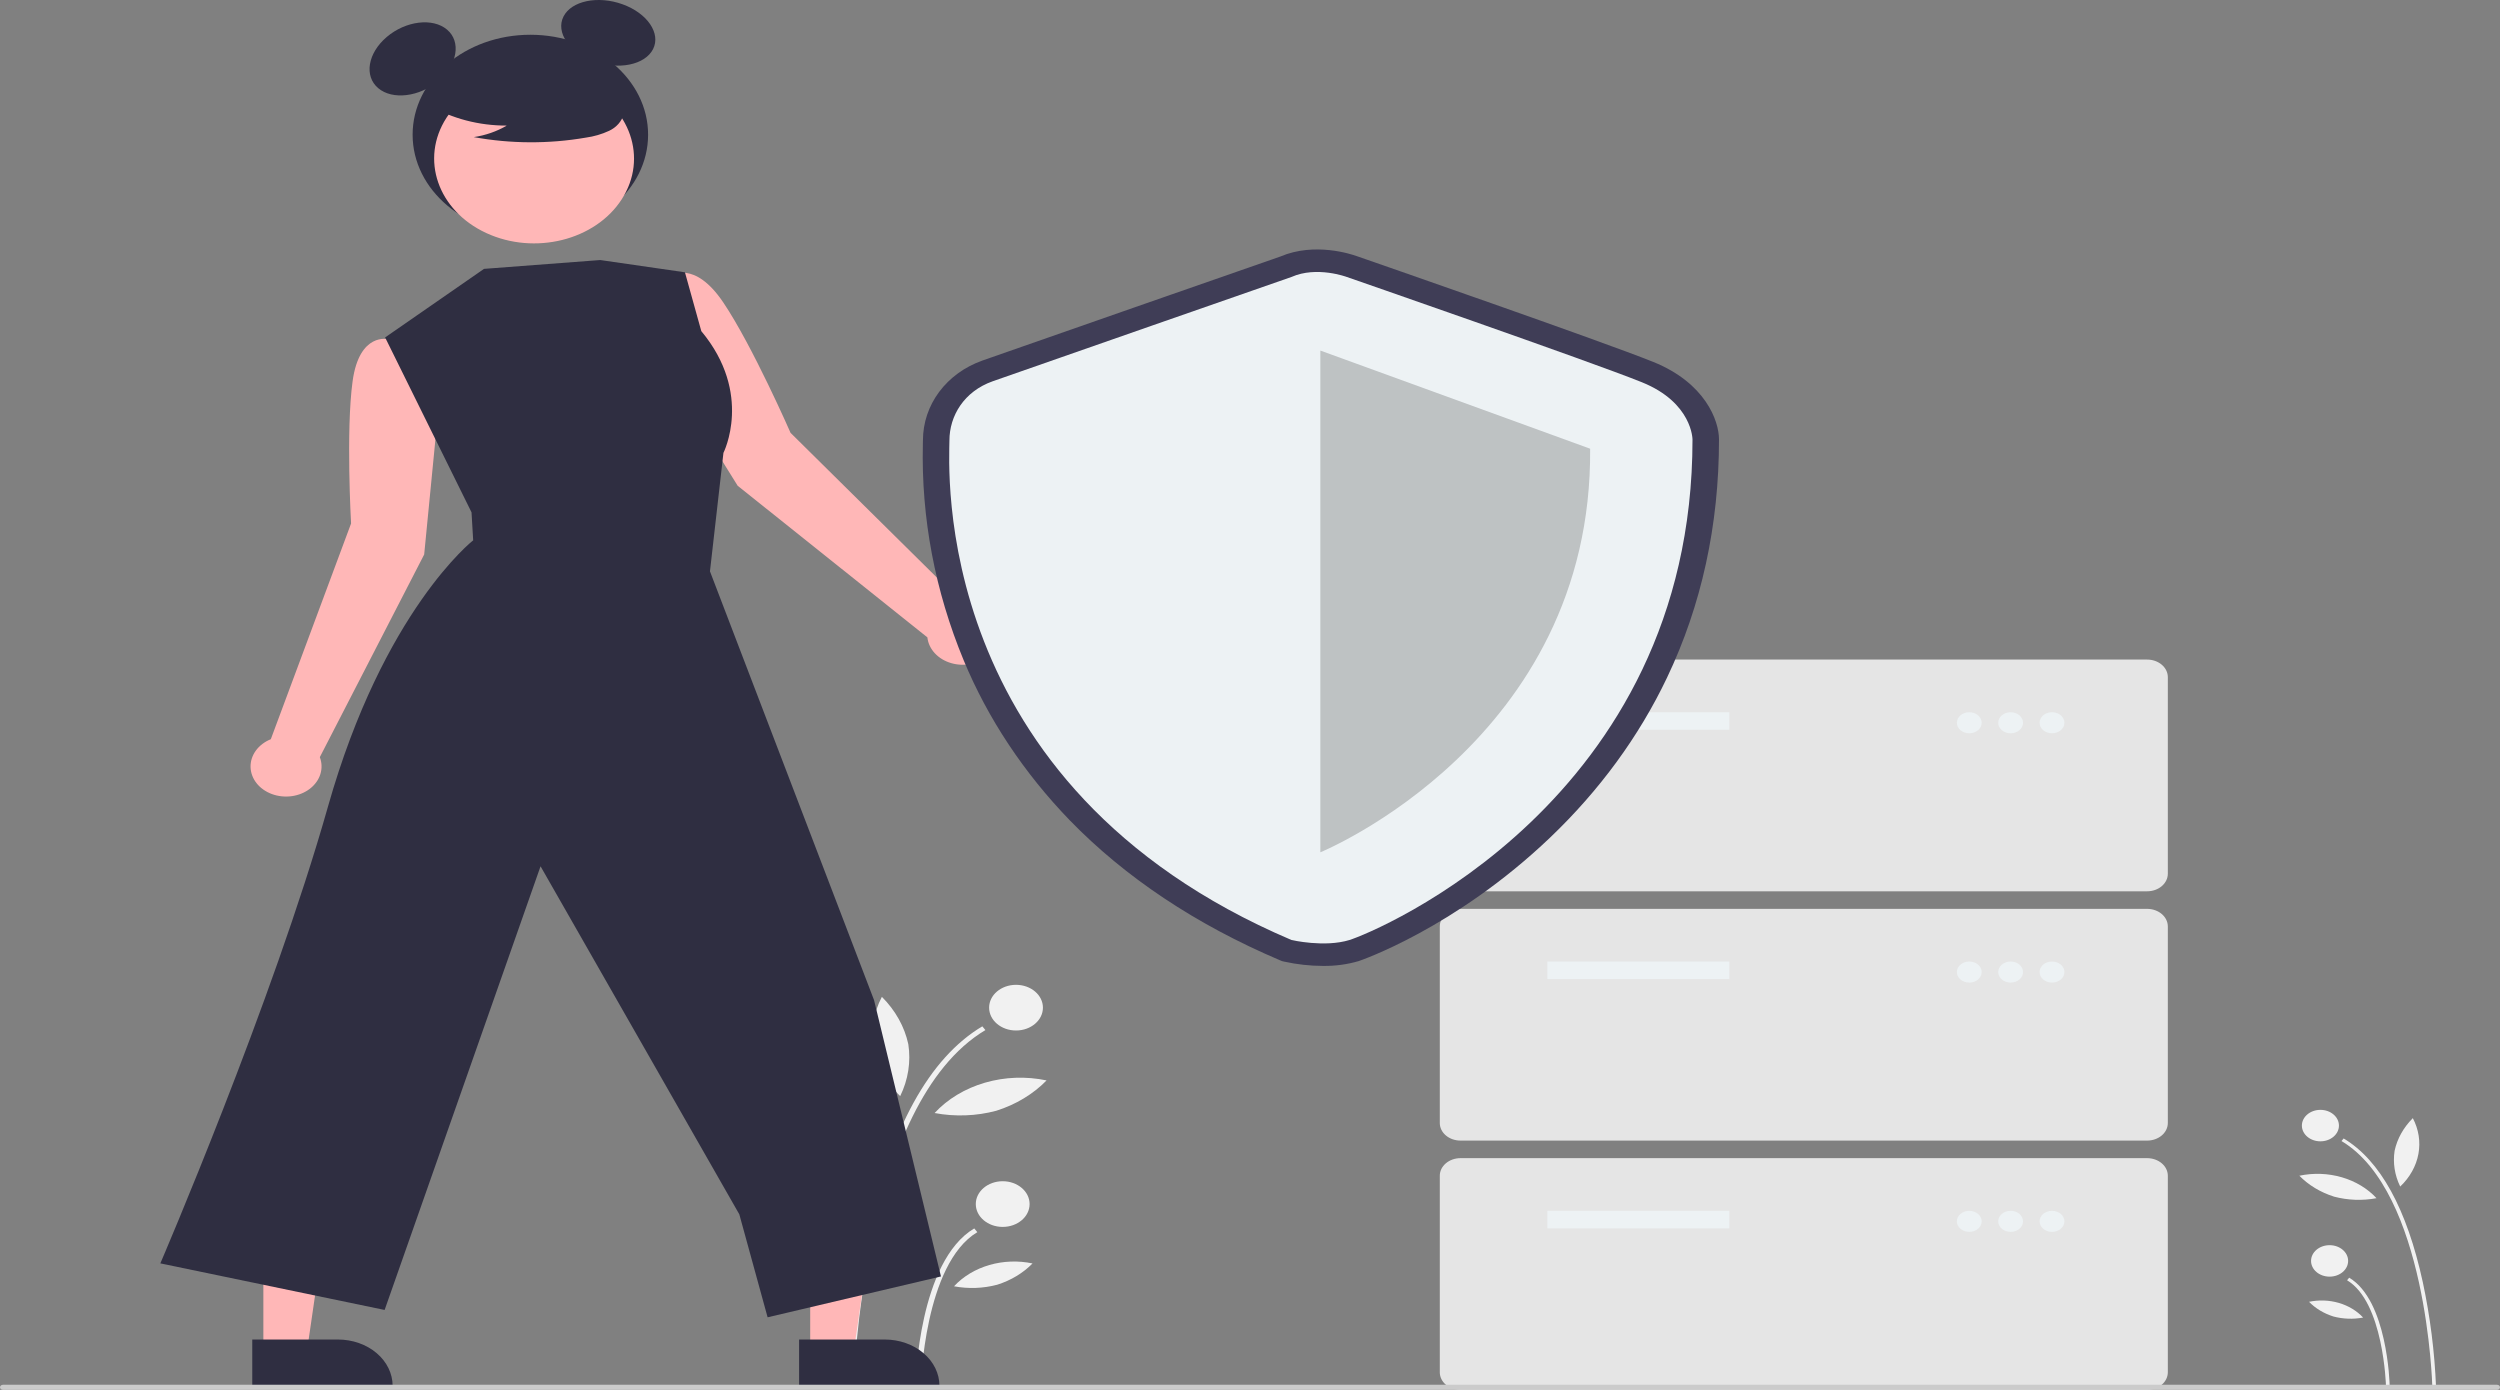 <svg width="277" height="154" viewBox="0 0 277 154" fill="none" xmlns="http://www.w3.org/2000/svg">
<rect x="0" y="0" width="277" height="154" fill="#808080" stroke="none"/>
<g clip-path="url(#clip0_125_1039)">
<path d="M269.501 153.66L269.911 153.653C269.753 149.776 269.265 145.914 268.453 142.096C266.677 133.923 263.723 128.555 259.674 126.142L259.438 126.427C268.897 132.065 269.496 153.444 269.501 153.66Z" fill="#F1F1F1"/>
<path d="M264.366 153.576L264.777 153.57C264.768 153.183 264.511 144.083 260.29 141.568L260.055 141.853C264.105 144.267 264.364 153.484 264.366 153.576Z" fill="#F1F1F1"/>
<path d="M257.102 126.459C258.236 126.459 259.155 125.678 259.155 124.716C259.155 123.753 258.236 122.972 257.102 122.972C255.967 122.972 255.048 123.753 255.048 124.716C255.048 125.678 255.967 126.459 257.102 126.459Z" fill="#F1F1F1"/>
<path d="M258.119 141.452C259.253 141.452 260.173 140.672 260.173 139.709C260.173 138.746 259.253 137.966 258.119 137.966C256.984 137.966 256.065 138.746 256.065 139.709C256.065 140.672 256.984 141.452 258.119 141.452Z" fill="#F1F1F1"/>
<path d="M265.323 127.504C265.117 128.849 265.331 130.216 265.943 131.469C267.012 130.455 267.713 129.199 267.961 127.855C268.209 126.51 267.994 125.133 267.341 123.89C266.307 124.924 265.612 126.17 265.323 127.504Z" fill="#F1F1F1"/>
<path d="M258.61 132.587C260.134 132.993 261.757 133.053 263.317 132.759C262.327 131.689 260.993 130.885 259.476 130.443C257.959 130.001 256.325 129.942 254.769 130.271C255.788 131.315 257.113 132.114 258.61 132.587Z" fill="#F1F1F1"/>
<path d="M258.534 145.865C259.602 146.15 260.74 146.192 261.833 145.986C261.139 145.236 260.204 144.672 259.141 144.362C258.078 144.053 256.932 144.011 255.842 144.241C256.556 144.973 257.484 145.533 258.534 145.865Z" fill="#F1F1F1"/>
<path d="M94.578 153.66L93.981 153.65C94.212 148.023 94.919 142.417 96.098 136.876C98.676 125.013 102.963 117.221 108.84 113.719L109.183 114.133C95.454 122.315 94.585 153.347 94.578 153.66Z" fill="#F1F1F1"/>
<path d="M102.031 153.539L101.434 153.529C101.447 152.968 101.82 139.759 107.946 136.108L108.288 136.523C102.409 140.026 102.033 153.404 102.031 153.539Z" fill="#F1F1F1"/>
<path d="M112.575 114.179C114.221 114.179 115.556 113.046 115.556 111.648C115.556 110.251 114.221 109.118 112.575 109.118C110.928 109.118 109.594 110.251 109.594 111.648C109.594 113.046 110.928 114.179 112.575 114.179Z" fill="#F1F1F1"/>
<path d="M111.098 135.941C112.745 135.941 114.08 134.808 114.08 133.411C114.08 132.013 112.745 130.88 111.098 130.88C109.452 130.88 108.117 132.013 108.117 133.411C108.117 134.808 109.452 135.941 111.098 135.941Z" fill="#F1F1F1"/>
<path d="M100.641 115.696C100.94 117.648 100.629 119.632 99.741 121.45C98.189 119.978 97.172 118.156 96.812 116.205C96.452 114.253 96.765 112.255 97.712 110.45C99.213 111.951 100.223 113.76 100.641 115.696Z" fill="#F1F1F1"/>
<path d="M110.386 123.073C108.173 123.663 105.817 123.75 103.553 123.324C104.991 121.77 106.927 120.603 109.128 119.962C111.33 119.321 113.702 119.234 115.961 119.711C114.481 121.227 112.559 122.386 110.386 123.073Z" fill="#F1F1F1"/>
<path d="M110.496 142.346C108.945 142.759 107.294 142.82 105.707 142.521C106.714 141.432 108.071 140.614 109.614 140.165C111.157 139.716 112.82 139.655 114.403 139.989C113.366 141.052 112.019 141.864 110.496 142.346Z" fill="#F1F1F1"/>
<path d="M48.518 45.897L47.084 38.448L43.034 37.588C43.034 37.588 39.819 36.748 39.068 42.244C38.316 47.74 38.899 58.001 38.899 58.001L30.006 81.904C29.324 82.18 28.749 82.616 28.351 83.162C27.953 83.707 27.748 84.339 27.762 84.98C27.776 85.622 28.007 86.247 28.428 86.78C28.849 87.312 29.443 87.731 30.137 87.985C30.831 88.239 31.597 88.318 32.343 88.213C33.088 88.107 33.782 87.821 34.341 87.389C34.901 86.957 35.301 86.398 35.496 85.778C35.69 85.158 35.67 84.503 35.437 83.892L46.999 61.439L48.518 45.897Z" fill="#FFB7B7"/>
<path d="M73.147 40.035L71.021 32.706L74.349 30.565C74.349 30.565 76.916 28.721 80.149 33.525C83.383 38.33 87.594 47.961 87.594 47.961L106.828 66.981C107.584 67.007 108.314 67.217 108.933 67.586C109.551 67.955 110.031 68.467 110.315 69.062C110.6 69.657 110.676 70.308 110.535 70.939C110.394 71.569 110.042 72.152 109.521 72.617C109 73.082 108.333 73.41 107.598 73.561C106.863 73.713 106.093 73.681 105.379 73.47C104.665 73.26 104.037 72.879 103.572 72.373C103.106 71.867 102.822 71.259 102.754 70.62L81.734 53.823L73.147 40.035Z" fill="#FFB7B7"/>
<path d="M89.77 149.757L94.593 149.756L96.888 133.964L89.769 133.964L89.77 149.757Z" fill="#FFB7B7"/>
<path d="M88.539 148.42L98.038 148.419H98.039C99.644 148.42 101.184 148.961 102.319 149.925C103.454 150.888 104.092 152.195 104.092 153.558V153.725L88.54 153.725L88.539 148.42Z" fill="#2F2E41"/>
<path d="M29.181 149.757L34.004 149.756L36.299 133.964L29.18 133.964L29.181 149.757Z" fill="#FFB7B7"/>
<path d="M27.951 148.42L37.45 148.419H37.45C39.055 148.42 40.595 148.961 41.73 149.925C42.866 150.888 43.503 152.195 43.504 153.558V153.725L27.951 153.725L27.951 148.42Z" fill="#2F2E41"/>
<path d="M58.764 25.999C65.969 25.999 71.809 21.041 71.809 14.925C71.809 8.809 65.969 3.851 58.764 3.851C51.559 3.851 45.718 8.809 45.718 14.925C45.718 21.041 51.559 25.999 58.764 25.999Z" fill="#2F2E41"/>
<path d="M48.581 8.954C50.689 7.165 51.116 4.626 49.535 3.284C47.954 1.942 44.963 2.305 42.855 4.094C40.747 5.884 40.32 8.422 41.901 9.764C43.482 11.106 46.472 10.744 48.581 8.954Z" fill="#2F2E41"/>
<path d="M72.361 5.438C73.239 3.692 71.729 1.471 68.987 0.477C66.245 -0.517 63.31 0.092 62.432 1.838C61.554 3.583 63.064 5.804 65.806 6.798C68.548 7.792 71.482 7.183 72.361 5.438Z" fill="#2F2E41"/>
<path d="M68.892 22.076C71.825 17.522 69.853 11.812 64.488 9.322C59.123 6.833 52.395 8.506 49.462 13.061C46.529 17.615 48.501 23.325 53.867 25.815C59.232 28.305 65.959 26.631 68.892 22.076Z" fill="#FFB7B7"/>
<path d="M47.544 11.657C50.074 13.137 53.077 13.925 56.149 13.915C55.053 14.56 53.805 14.996 52.492 15.192C56.577 15.936 60.8 15.956 64.895 15.251C65.805 15.127 66.683 14.871 67.491 14.494C67.894 14.303 68.244 14.043 68.521 13.729C68.797 13.416 68.992 13.056 69.094 12.675C69.366 11.355 68.155 10.156 66.896 9.348C64.968 8.13 62.746 7.291 60.39 6.891C58.033 6.492 55.602 6.542 53.271 7.037C51.749 7.371 50.224 7.936 49.236 8.973C48.247 10.011 47.954 11.61 48.896 12.678L47.544 11.657Z" fill="#2F2E41"/>
<path d="M53.629 29.79L42.67 37.387L52.245 56.766L52.428 59.867C52.428 59.867 42.488 67.646 36.338 89.376C30.188 111.107 17.766 139.982 17.766 139.982L42.616 145.143L59.893 95.985L81.918 134.551L85.051 145.957L104.26 141.431L96.847 110.82L78.664 63.304L80.157 50.177C80.157 50.177 83.484 43.625 77.704 36.688L75.891 30.17L66.506 28.812L53.629 29.79Z" fill="#2F2E41"/>
<path d="M237.903 98.756H161.821C161.214 98.756 160.631 98.551 160.202 98.186C159.772 97.821 159.53 97.327 159.53 96.811V75.025C159.53 74.509 159.772 74.015 160.202 73.65C160.631 73.285 161.214 73.08 161.821 73.08H237.903C238.51 73.08 239.093 73.285 239.523 73.65C239.952 74.015 240.194 74.509 240.195 75.025V96.811C240.194 97.327 239.952 97.821 239.523 98.186C239.093 98.551 238.51 98.756 237.903 98.756Z" fill="#E5E5E5"/>
<path d="M191.612 78.915H171.446V80.86H191.612V78.915Z" fill="#EDF2F4"/>
<path d="M218.195 81.249C218.954 81.249 219.57 80.727 219.57 80.082C219.57 79.438 218.954 78.915 218.195 78.915C217.436 78.915 216.82 79.438 216.82 80.082C216.82 80.727 217.436 81.249 218.195 81.249Z" fill="#EDF2F4"/>
<path d="M222.778 81.249C223.538 81.249 224.153 80.727 224.153 80.082C224.153 79.438 223.538 78.915 222.778 78.915C222.019 78.915 221.403 79.438 221.403 80.082C221.403 80.727 222.019 81.249 222.778 81.249Z" fill="#EDF2F4"/>
<path d="M227.362 81.249C228.121 81.249 228.737 80.727 228.737 80.082C228.737 79.438 228.121 78.915 227.362 78.915C226.602 78.915 225.987 79.438 225.987 80.082C225.987 80.727 226.602 81.249 227.362 81.249Z" fill="#EDF2F4"/>
<path d="M237.903 126.378H161.821C161.214 126.378 160.631 126.172 160.202 125.808C159.772 125.443 159.53 124.949 159.53 124.433V102.647C159.53 102.131 159.772 101.636 160.202 101.272C160.631 100.907 161.214 100.702 161.821 100.701H237.903C238.51 100.702 239.093 100.907 239.523 101.272C239.952 101.636 240.194 102.131 240.195 102.647V124.433C240.194 124.949 239.952 125.443 239.523 125.808C239.093 126.172 238.51 126.378 237.903 126.378Z" fill="#E5E5E5"/>
<path d="M191.612 106.537H171.446V108.482H191.612V106.537Z" fill="#EDF2F4"/>
<path d="M218.195 108.871C218.954 108.871 219.57 108.349 219.57 107.704C219.57 107.06 218.954 106.537 218.195 106.537C217.436 106.537 216.82 107.06 216.82 107.704C216.82 108.349 217.436 108.871 218.195 108.871Z" fill="#EDF2F4"/>
<path d="M222.778 108.871C223.538 108.871 224.153 108.349 224.153 107.704C224.153 107.06 223.538 106.537 222.778 106.537C222.019 106.537 221.403 107.06 221.403 107.704C221.403 108.349 222.019 108.871 222.778 108.871Z" fill="#EDF2F4"/>
<path d="M227.362 108.871C228.121 108.871 228.737 108.349 228.737 107.704C228.737 107.06 228.121 106.537 227.362 106.537C226.602 106.537 225.987 107.06 225.987 107.704C225.987 108.349 226.602 108.871 227.362 108.871Z" fill="#EDF2F4"/>
<path d="M237.903 154H161.821C161.214 153.999 160.631 153.794 160.202 153.43C159.772 153.065 159.53 152.57 159.53 152.055V130.268C159.53 129.753 159.772 129.258 160.202 128.894C160.631 128.529 161.214 128.324 161.821 128.323H237.903C238.51 128.324 239.093 128.529 239.523 128.894C239.952 129.258 240.194 129.753 240.195 130.268V152.055C240.194 152.57 239.952 153.065 239.523 153.43C239.093 153.794 238.51 153.999 237.903 154Z" fill="#E5E5E5"/>
<path d="M191.612 134.159H171.446V136.104H191.612V134.159Z" fill="#EDF2F4"/>
<path d="M218.195 136.493C218.954 136.493 219.57 135.971 219.57 135.326C219.57 134.681 218.954 134.159 218.195 134.159C217.436 134.159 216.82 134.681 216.82 135.326C216.82 135.971 217.436 136.493 218.195 136.493Z" fill="#EDF2F4"/>
<path d="M222.778 136.493C223.538 136.493 224.153 135.971 224.153 135.326C224.153 134.681 223.538 134.159 222.778 134.159C222.019 134.159 221.403 134.681 221.403 135.326C221.403 135.971 222.019 136.493 222.778 136.493Z" fill="#EDF2F4"/>
<path d="M227.362 136.493C228.121 136.493 228.737 135.971 228.737 135.326C228.737 134.681 228.121 134.159 227.362 134.159C226.602 134.159 225.987 134.681 225.987 135.326C225.987 135.971 226.602 136.493 227.362 136.493Z" fill="#EDF2F4"/>
<path d="M146.605 107.024C145.156 107.02 143.714 106.862 142.311 106.553L142.034 106.488L141.778 106.379C132.506 102.433 124.684 97.221 118.529 90.888C113.434 85.614 109.462 79.627 106.791 73.195C103.597 65.493 102.06 57.368 102.254 49.205C102.258 49.034 102.261 48.901 102.261 48.81C102.261 44.843 104.856 41.361 108.872 39.941C111.945 38.854 139.85 29.125 141.866 28.422C145.663 26.807 149.714 28.155 150.362 28.39C151.816 28.895 177.612 37.851 183.187 40.104C188.932 42.426 190.465 46.598 190.465 48.697C190.465 58.199 188.526 67.08 184.702 75.093C181.614 81.578 177.237 87.565 171.762 92.793C161.2 102.884 150.634 106.461 150.532 106.492C149.269 106.861 147.941 107.041 146.605 107.024ZM144.121 101.8C145.037 101.974 147.146 102.236 148.52 101.81C150.266 101.27 159.11 97.377 167.374 89.483C178.791 78.576 184.585 64.866 184.593 48.732C184.573 48.405 184.299 46.074 180.662 44.604C175.196 42.394 148.383 33.088 148.113 32.994L148.039 32.968C147.477 32.768 145.689 32.347 144.456 32.895L144.209 32.993C143.91 33.097 114.289 43.424 111.13 44.541C108.92 45.323 108.133 47.259 108.133 48.81C108.133 48.924 108.129 49.089 108.124 49.302C107.872 60.341 110.881 87.505 144.121 101.8Z" fill="#3F3D56"/>
<path d="M143.094 30.688C143.094 30.688 113.203 41.108 110.001 42.241C106.798 43.373 105.197 46.092 105.197 48.81C105.197 51.529 102.795 87.001 143.094 104.151C143.094 104.151 146.751 105.01 149.526 104.151C152.301 103.292 187.529 88.794 187.529 48.697C187.529 48.697 187.529 44.62 181.924 42.354C176.32 40.089 149.224 30.688 149.224 30.688C149.224 30.688 145.896 29.442 143.094 30.688Z" fill="#EDF2F4"/>
<path opacity="0.2" d="M146.296 38.843V94.433C146.296 94.433 176.453 82.111 176.187 49.717L146.296 38.843Z" fill="black"/>
<path d="M276.665 154H0.335C0.246 154 0.161 153.97 0.098 153.917C0.035 153.863 0 153.791 0 153.715C0 153.64 0.035 153.567 0.098 153.514C0.161 153.461 0.246 153.431 0.335 153.431H276.665C276.754 153.431 276.839 153.461 276.902 153.514C276.965 153.567 277 153.64 277 153.715C277 153.791 276.965 153.863 276.902 153.917C276.839 153.97 276.754 154 276.665 154Z" fill="#CBCBCB"/>
</g>
<defs>
<clipPath id="clip0_125_1039">
<rect width="277" height="154" fill="white"/>
</clipPath>
</defs>
</svg>
